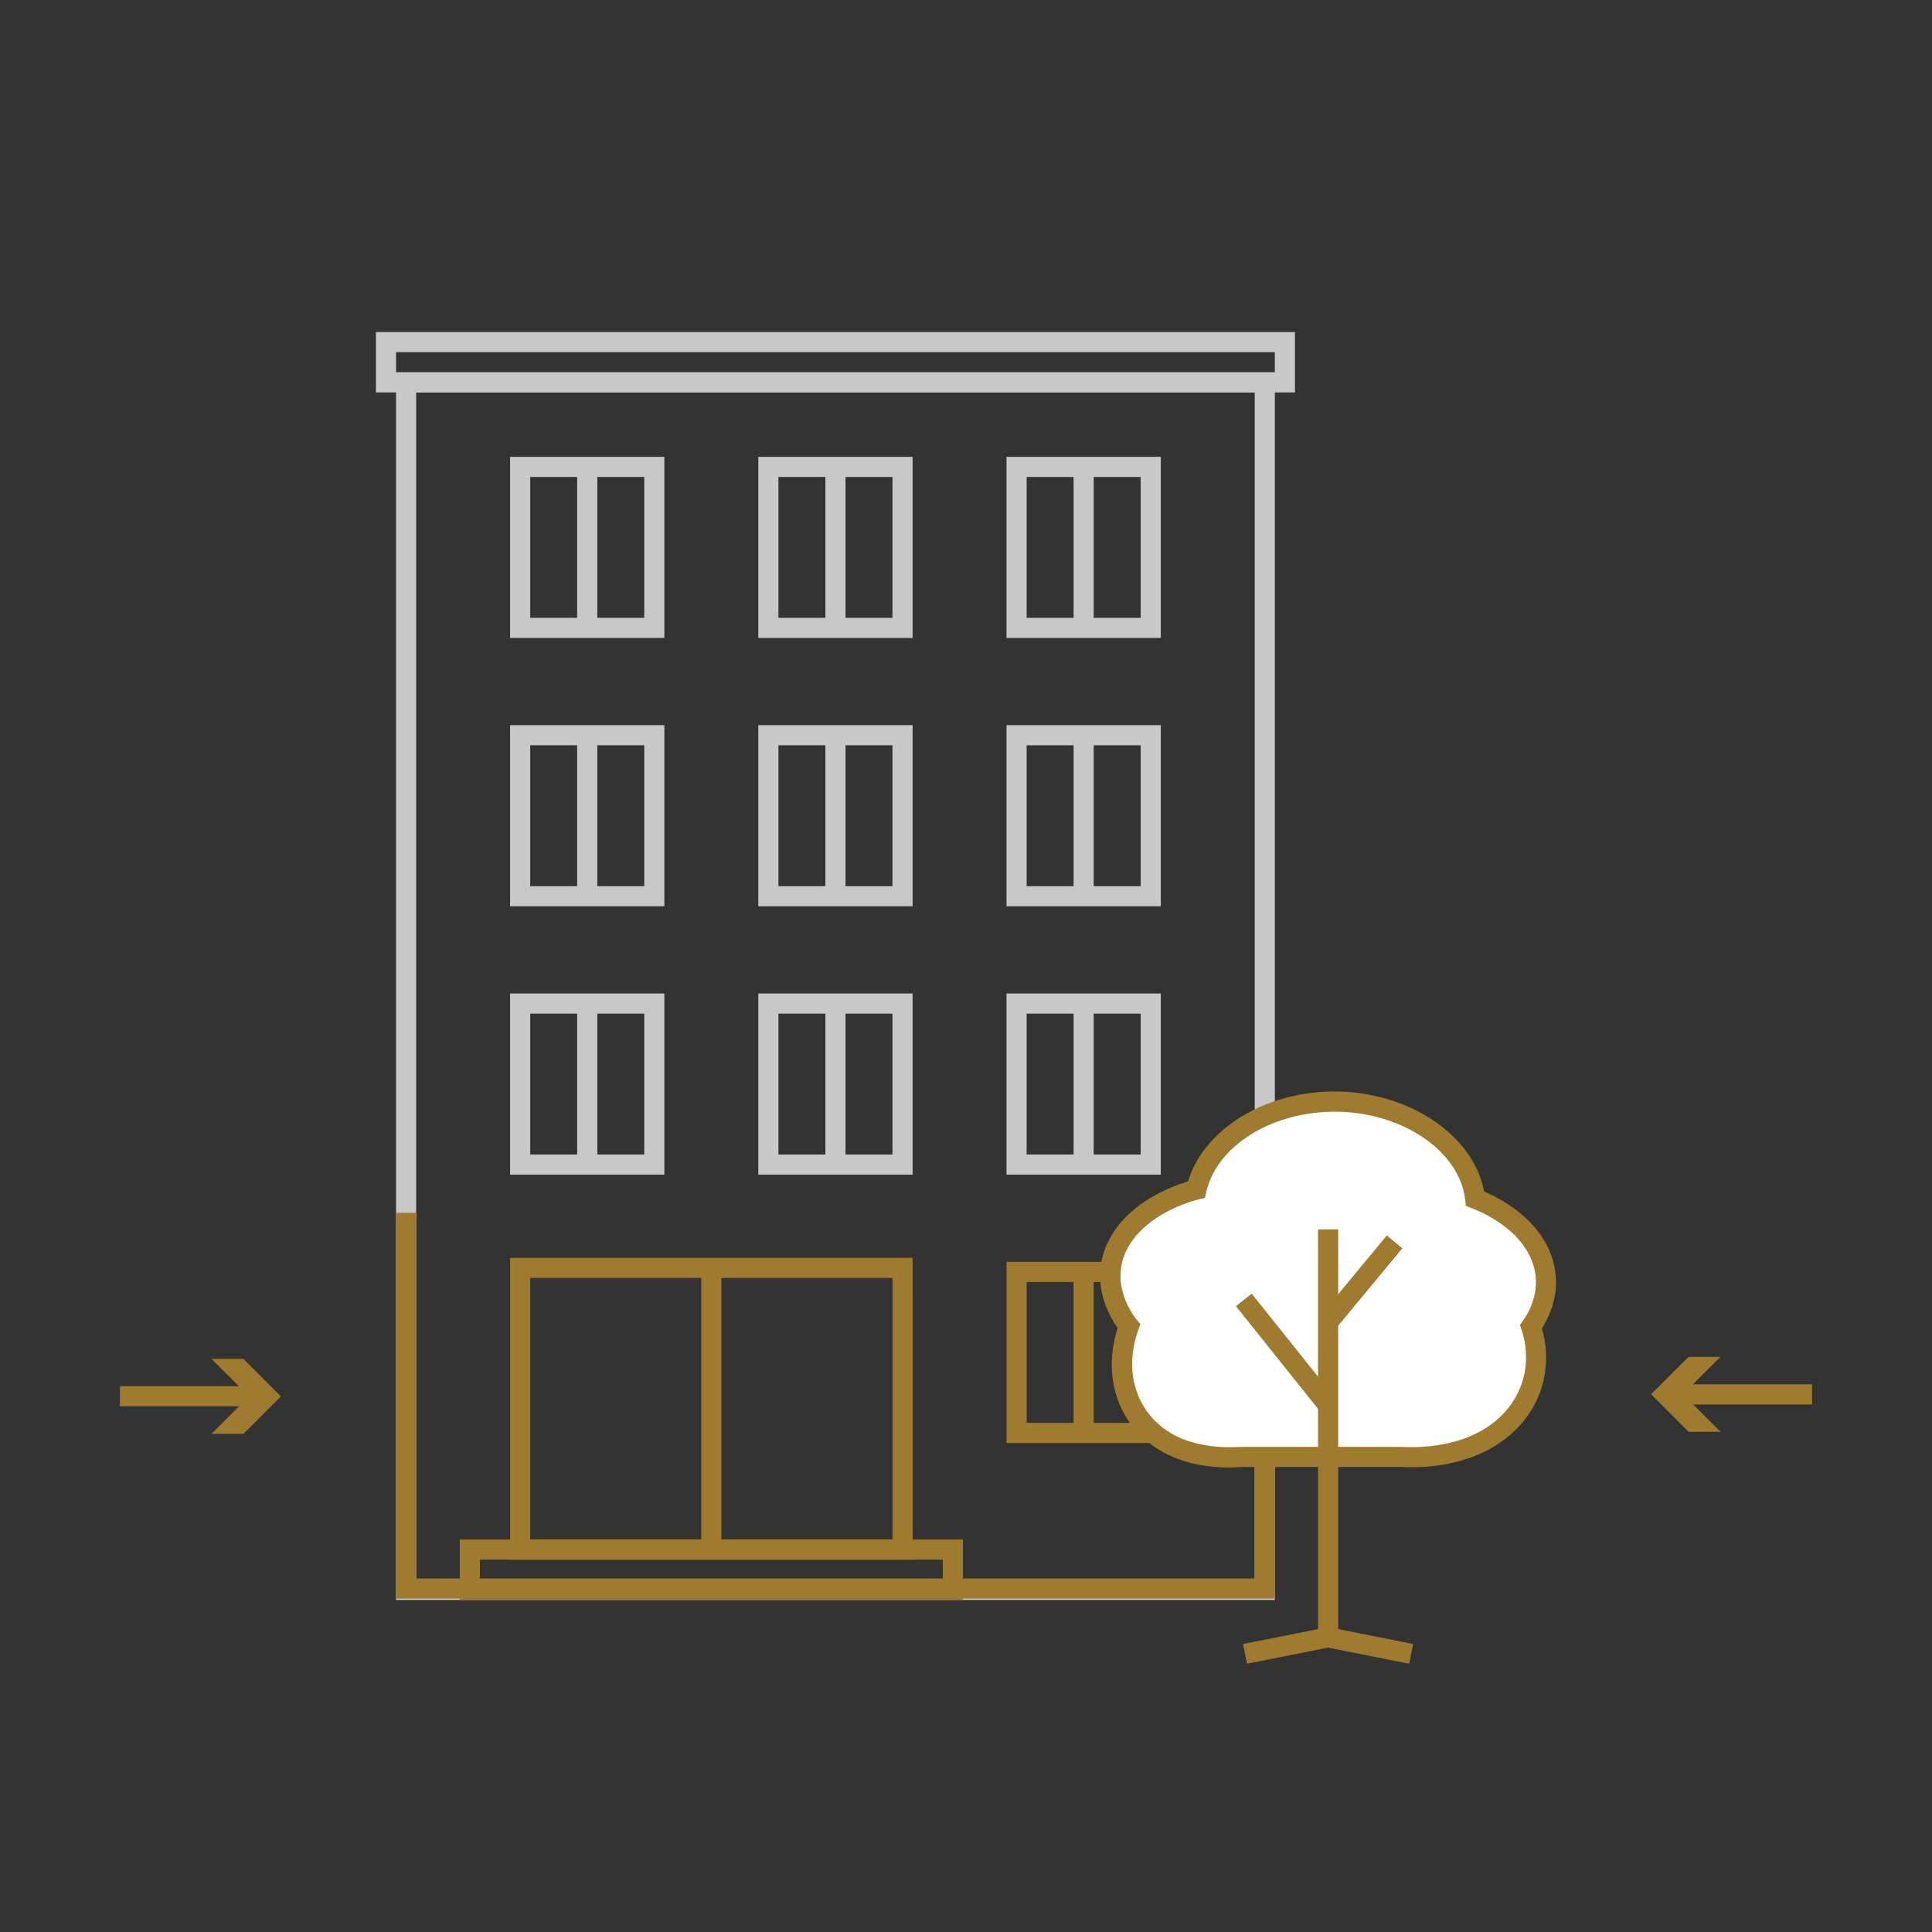 <svg width="128" height="128" viewBox="0 0 128 128" fill="none" xmlns="http://www.w3.org/2000/svg">
<rect x="0" y="0" width="128" height="128" fill="#333333" stroke="none"/>
<path d="M84.462 106H26.239V24.667H84.462V106ZM27.573 104.667H83.128V26H27.573V104.667Z" fill="#C8C8C8"/>
<path d="M85.795 26H24.906V22H85.795V26ZM26.24 24.667H84.462V23.333H26.24V24.667ZM60.462 42.267H50.24V30.267H60.462V42.267ZM51.573 40.933H59.129V31.6H51.573V40.933Z" fill="#C8C8C8"/>
<path d="M54.684 31.2H56.017V41.6H54.684V31.2ZM60.462 60.044H50.239V48.044H60.462V60.044ZM51.573 58.711H59.128V49.378H51.573V58.711Z" fill="#C8C8C8"/>
<path d="M54.684 48.978H56.017V59.378H54.684V48.978ZM60.462 77.822H50.239V65.822H60.462V77.822ZM51.573 76.489H59.128V67.156H51.573V76.489Z" fill="#C8C8C8"/>
<path d="M54.684 66.489H56.017V77.156H54.684V66.489Z" fill="#C8C8C8"/>
<path d="M76.906 42.267H66.684V30.267H76.906V42.267ZM68.017 40.933H75.573V31.6H68.017V40.933Z" fill="#C8C8C8"/>
<path d="M71.128 31.2H72.461V41.6H71.128V31.2Z" fill="#C8C8C8"/>
<path d="M76.906 60.044H66.684V48.044H76.906V60.044ZM68.017 58.711H75.573V49.378H68.017V58.711Z" fill="#C8C8C8"/>
<path d="M71.128 48.978H72.461V59.378H71.128V48.978Z" fill="#C8C8C8"/>
<path d="M76.906 77.822H66.684V65.822H76.906V77.822ZM68.017 76.489H75.573V67.156H68.017V76.489Z" fill="#C8C8C8"/>
<path d="M71.128 66.489H72.461V77.156H71.128V66.489Z" fill="#C8C8C8"/>
<path d="M76.906 95.6H66.684V83.6H76.906V95.6ZM68.017 94.267H75.573V84.933H68.017V94.267Z" fill="#9E7B2F"/>
<path d="M71.128 84.267H72.461V94.933H71.128V84.267Z" fill="#9E7B2F"/>
<path d="M44.017 42.267H33.795V30.267H44.017V42.267ZM35.128 40.933H42.684V31.6H35.128V40.933Z" fill="#C8C8C8"/>
<path d="M38.239 31.2H39.573V41.6H38.239V31.2ZM44.017 60.044H33.795V48.044H44.017V60.044ZM35.128 58.711H42.684V49.378H35.128V58.711Z" fill="#C8C8C8"/>
<path d="M38.239 48.978H39.573V59.378H38.239V48.978Z" fill="#C8C8C8"/>
<path d="M44.017 77.822H33.795V65.822H44.017V77.822ZM35.128 76.489H42.684V67.156H35.128V76.489Z" fill="#C8C8C8"/>
<path d="M38.239 66.489H39.573V77.156H38.239V66.489Z" fill="#C8C8C8"/>
<path d="M63.795 106H30.462V102H63.795V106ZM31.795 104.667H62.462V103.333H31.795V104.667Z" fill="#9E7B2F"/>
<path d="M60.462 103.333H33.795V83.333H60.462V103.333ZM35.128 102H59.128V84.667H35.128V102Z" fill="#9E7B2F"/>
<path d="M46.462 84H47.795V102.667H46.462V84Z" fill="#9E7B2F"/>
<path d="M84.462 105.911H26.239V80.356H27.573V104.578H83.128V80.356H84.462V105.911Z" fill="#9E7B2F"/>
<path d="M97.733 79.422C97.298 75.644 92.853 72.836 88.036 72.996C83.778 73.129 80.027 75.547 79.271 78.818C78.747 78.951 75.68 79.778 74.24 82.178C72.533 85.031 74.587 87.618 74.8 87.876C73.538 91.351 74.933 94.605 77.982 95.911C78.614 96.187 80.018 96.667 82.213 96.533H92.791C93.876 96.587 96.009 96.578 97.991 95.636C101.067 94.169 102.48 91.085 101.449 87.902C101.742 87.493 103.022 85.618 102.125 83.307C101.12 80.738 98.222 79.609 97.733 79.422Z" fill="white"/>
<path d="M81.44 97.227C80.071 97.227 78.782 96.987 77.706 96.525C74.364 95.093 72.897 91.618 74.044 87.991C73.422 87.102 72.008 84.578 73.653 81.831C74.977 79.618 77.528 78.631 78.711 78.267C79.715 74.933 83.546 72.462 88 72.32C93.093 72.16 97.609 75.093 98.329 78.942C99.448 79.422 101.804 80.676 102.729 83.049C103.582 85.245 102.737 87.093 102.16 88C103.102 91.378 101.564 94.649 98.257 96.222C96.302 97.156 94.177 97.262 92.737 97.191H82.195C81.946 97.218 81.697 97.227 81.44 97.227ZM88.417 73.653C88.293 73.653 88.177 73.653 88.053 73.662C84.017 73.787 80.595 76.018 79.92 78.969L79.831 79.36L79.44 79.458C78.666 79.653 76.044 80.462 74.808 82.516C73.351 84.951 75.111 87.191 75.315 87.44L75.555 87.733L75.422 88.089C74.32 91.138 75.475 94.098 78.24 95.289C78.995 95.609 80.284 95.973 82.168 95.858H92.782C94.097 95.929 95.991 95.831 97.697 95.022C100.471 93.707 101.724 90.916 100.809 88.098L100.702 87.778L100.897 87.502C101.315 86.924 102.204 85.378 101.493 83.538C100.649 81.369 98.222 80.32 97.502 80.044L97.12 79.902L97.075 79.493C96.693 76.222 92.853 73.653 88.417 73.653Z" fill="#9E7B2F"/>
<path d="M87.324 81.449H88.658V108.48H87.324V81.449Z" fill="#9E7B2F"/>
<path d="M87.476 87.172L91.881 81.853L92.908 82.703L88.502 88.022L87.476 87.172Z" fill="#9E7B2F"/>
<path d="M81.886 86.54L82.927 85.707L88.511 92.692L87.469 93.524L81.886 86.54Z" fill="#9E7B2F"/>
<path d="M82.356 108.919L87.866 107.825L88.125 109.133L82.615 110.227L82.356 108.919Z" fill="#9E7B2F"/>
<path d="M87.851 109.132L88.11 107.824L93.621 108.919L93.361 110.226L87.851 109.132Z" fill="#9E7B2F"/>
<path d="M111.066 91.716H120.053V93.049H111.066V91.716Z" fill="#9E7B2F"/>
<path d="M113.991 94.862L111.502 92.373L113.991 89.893H111.876L109.387 92.373L111.876 94.862H113.991Z" fill="#9E7B2F"/>
<path d="M7.946 91.84H16.933V93.173H7.946V91.84Z" fill="#9E7B2F"/>
<path d="M14.009 90.027L16.498 92.507L14.009 94.996H16.124L18.613 92.516L16.124 90.027H14.009Z" fill="#9E7B2F"/>
</svg>
